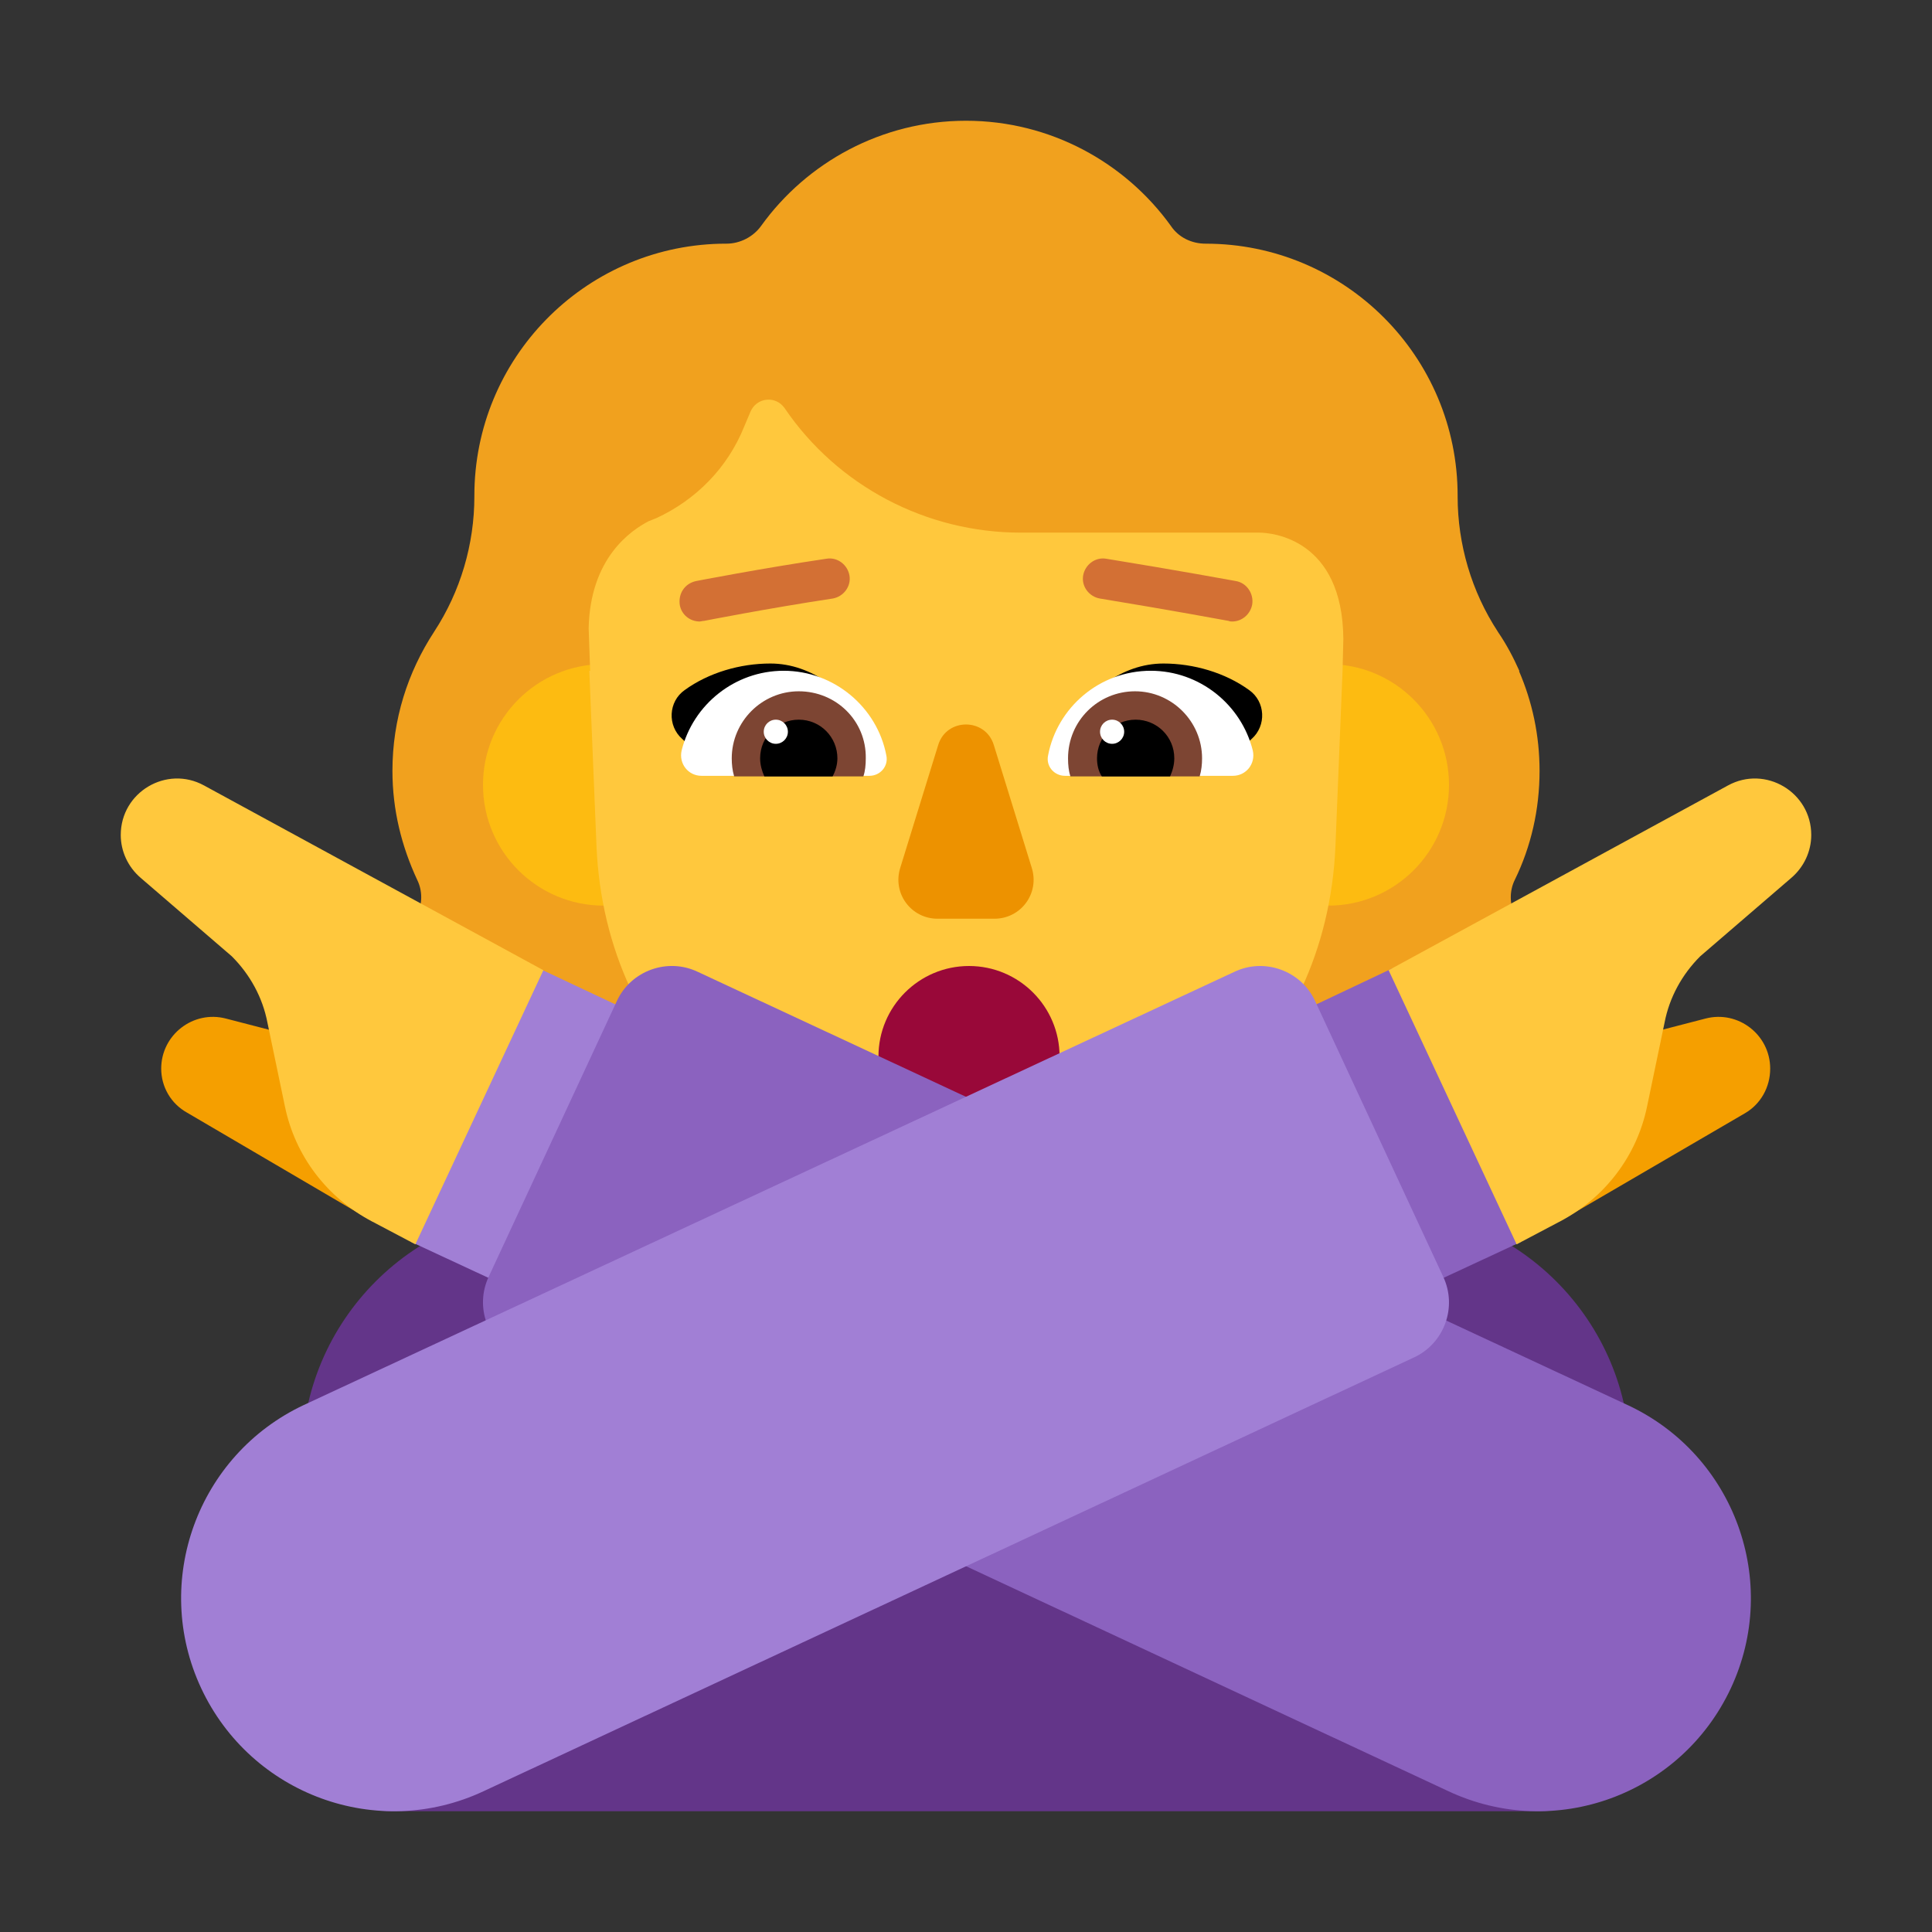 <svg viewBox="0 0 32 32" fill="none" xmlns="http://www.w3.org/2000/svg">
<rect x="0" y="0" width="32" height="32" fill="#333333" stroke="none"/>
<path d="M25.5 12.768C25.5 13.408 25.359 14.022 25.09 14.573C25.001 14.752 25.001 14.97 25.09 15.149C25.346 15.687 25.5 16.288 25.5 16.929C25.5 19.182 23.682 21 21.429 21H10.571C8.318 21 6.5 19.182 6.5 16.929C6.5 16.288 6.654 15.687 6.91 15.149C6.999 14.97 6.999 14.752 6.91 14.573C6.654 14.022 6.5 13.421 6.5 12.768C6.5 11.912 6.755 11.132 7.188 10.468L7.191 10.463C7.627 9.797 7.857 9.016 7.857 8.222V8.21C7.857 5.941 9.668 4.094 11.923 4.037C11.959 4.036 11.995 4.036 12.031 4.036C12.261 4.036 12.479 3.92 12.607 3.741C13.362 2.691 14.604 2 16 2C17.395 2 18.637 2.691 19.393 3.741C19.521 3.933 19.738 4.036 19.969 4.036C22.274 4.036 24.143 5.905 24.143 8.21V8.222C24.143 9.016 24.373 9.797 24.809 10.463L24.811 10.467C24.951 10.671 25.065 10.887 25.167 11.116H25.16C25.378 11.622 25.5 12.176 25.5 12.768Z" fill="#F1A11E"/>
<path d="M24 13C24 14.105 23.105 15 22 15C20.895 15 20 14.105 20 13C20 11.895 20.895 11 22 11C23.105 11 24 11.895 24 13Z" fill="#FDBB11"/>
<path d="M12 13C12 14.105 11.105 15 10 15C8.895 15 8 14.105 8 13C8 11.895 8.895 11 10 11C11.105 11 12 11.895 12 13Z" fill="#FDBB11"/>
<path d="M9.761 11.111H9.775L9.763 10.784L9.75 10.406C9.775 9.237 10.454 8.784 10.743 8.633C10.762 8.627 10.784 8.617 10.806 8.608C10.828 8.599 10.85 8.589 10.869 8.583C11.523 8.281 12.051 7.753 12.328 7.061L12.429 6.822C12.529 6.583 12.844 6.546 12.995 6.759C13.875 8.055 15.346 8.822 16.905 8.822H20.854C21.081 8.822 22.237 8.935 22.25 10.582L22.237 11.111L22.119 14.02C21.968 17.456 19.28 19.762 16 19.762C12.719 19.762 10.031 17.456 9.88 14.02L9.761 11.111Z" fill="#FFC83D"/>
<path d="M16.05 19C16.878 19 17.55 18.328 17.55 17.5C17.55 16.672 16.878 16 16.05 16C15.222 16 14.55 16.672 14.55 17.5C14.55 18.328 15.222 19 16.05 19Z" fill="#990839"/>
<path d="M15.54 12.338L14.91 14.377C14.78 14.797 15.09 15.217 15.53 15.217H16.47C16.91 15.217 17.22 14.797 17.09 14.377L16.46 12.338C16.32 11.887 15.68 11.887 15.54 12.338Z" fill="#ED9200"/>
<path d="M12.76 10.99C13.46 10.99 14.03 11.48 14.39 12.02C14.101 12.108 13.818 12.19 13.537 12.271C12.991 12.428 12.454 12.582 11.9 12.78L11.3 12.24C11.05 12.02 11.07 11.62 11.34 11.43C11.74 11.14 12.26 10.99 12.76 10.99Z" fill="black"/>
<path d="M19.27 10.99C18.57 10.99 18 11.48 17.64 12.02C17.914 12.103 18.183 12.18 18.448 12.256C19.013 12.418 19.565 12.576 20.13 12.78L20.73 12.24C20.98 12.02 20.96 11.62 20.69 11.43C20.29 11.14 19.77 10.99 19.27 10.99Z" fill="black"/>
<path d="M11.29 12.43C11.48 11.67 12.17 11.11 12.98 11.11C13.82 11.11 14.53 11.72 14.68 12.51C14.72 12.69 14.58 12.85 14.4 12.85H11.62C11.4 12.85 11.24 12.65 11.29 12.43Z" fill="white"/>
<path d="M20.75 12.43C20.56 11.67 19.87 11.11 19.06 11.11C18.21 11.11 17.51 11.72 17.36 12.51C17.32 12.69 17.46 12.85 17.64 12.85H20.42C20.64 12.85 20.8 12.65 20.75 12.43Z" fill="white"/>
<path d="M12.12 12.56C12.12 11.95 12.62 11.45 13.23 11.45C13.85 11.45 14.35 11.94 14.34 12.56C14.34 12.67 14.33 12.77 14.3 12.86H12.16C12.13 12.76 12.12 12.66 12.12 12.56Z" fill="#7D4533"/>
<path d="M19.91 12.56C19.91 11.95 19.41 11.45 18.8 11.45C18.19 11.45 17.69 11.94 17.69 12.56C17.69 12.67 17.7 12.77 17.73 12.86H19.87C19.9 12.76 19.91 12.66 19.91 12.56Z" fill="#7D4533"/>
<path d="M13.23 11.92C13.59 11.92 13.87 12.21 13.87 12.56C13.87 12.66 13.84 12.77 13.79 12.86H12.66C12.62 12.77 12.59 12.67 12.59 12.56C12.59 12.2 12.88 11.92 13.23 11.92Z" fill="black"/>
<path d="M18.81 11.92C18.45 11.92 18.17 12.21 18.17 12.56C18.17 12.66 18.19 12.77 18.25 12.86H19.38C19.42 12.77 19.45 12.67 19.45 12.56C19.45 12.2 19.16 11.92 18.81 11.92Z" fill="black"/>
<path d="M18.42 12.32C18.53 12.32 18.62 12.23 18.62 12.12C18.62 12.009 18.53 11.92 18.42 11.92C18.309 11.92 18.22 12.009 18.22 12.12C18.22 12.23 18.309 12.32 18.42 12.32Z" fill="white"/>
<path d="M12.85 12.32C12.96 12.32 13.05 12.23 13.05 12.12C13.05 12.009 12.96 11.92 12.85 11.92C12.74 11.92 12.65 12.009 12.65 12.12C12.65 12.23 12.74 12.32 12.85 12.32Z" fill="white"/>
<path d="M11.26 10.024C11.29 10.184 11.43 10.294 11.59 10.294C11.599 10.294 11.608 10.292 11.618 10.29C11.63 10.287 11.643 10.284 11.66 10.284C11.66 10.284 12.73 10.074 13.79 9.914C13.97 9.884 14.1 9.714 14.07 9.534C14.04 9.354 13.87 9.224 13.69 9.254C12.61 9.414 11.53 9.624 11.53 9.624C11.34 9.664 11.23 9.834 11.26 10.024Z" fill="#D37034"/>
<path d="M20.35 10.284C20.37 10.294 20.39 10.294 20.41 10.294C20.57 10.294 20.71 10.174 20.74 10.014C20.77 9.834 20.65 9.654 20.47 9.624C20.47 9.624 19.49 9.444 18.32 9.254C18.14 9.224 17.97 9.354 17.94 9.534C17.91 9.714 18.04 9.884 18.22 9.914C19.38 10.104 20.35 10.284 20.35 10.284Z" fill="#D37034"/>
<path d="M25.499 30H6.491C5.66 30 5 29.329 5 28.509V24.174C5 21.872 6.871 20 9.172 20H22.828C25.129 20 27 21.872 27 24.174V28.509C26.99 29.329 26.32 30 25.499 30Z" fill="#633589"/>
<path d="M6.81 20.57L9.09 21.63L11.2 17.11L8.97 16.06L6.81 20.57Z" fill="#A17FD5"/>
<path d="M11.56 16.098L26.967 23.276C28.728 24.102 29.493 26.199 28.668 27.963C27.842 29.727 25.749 30.494 23.988 29.667L8.581 22.48C8.078 22.248 7.856 21.643 8.098 21.139L10.221 16.572C10.453 16.078 11.057 15.856 11.56 16.098Z" fill="#8B62BF"/>
<path d="M25.19 20.57L22.91 21.63L20.8 17.11L23.06 16.04L25.19 20.57Z" fill="#8B62BF"/>
<path d="M20.44 16.099L5.033 23.271C3.272 24.098 2.507 26.197 3.332 27.962C4.158 29.727 6.251 30.494 8.012 29.667L23.419 22.484C23.922 22.252 24.143 21.647 23.902 21.142L21.779 16.573C21.547 16.078 20.943 15.856 20.44 16.099Z" fill="#A17FD5"/>
<path d="M25.83 20.23L28.9 18.44C29.16 18.29 29.32 18.01 29.32 17.7C29.32 17.14 28.79 16.73 28.25 16.87L26.05 17.44L25.83 20.23Z" fill="#F59F00"/>
<path d="M6.17 20.23L3.1 18.43C2.83 18.28 2.67 18 2.67 17.7C2.67 17.14 3.2 16.73 3.74 16.87L5.94 17.44L6.17 20.23Z" fill="#F59F00"/>
<path d="M23 16.07L28.62 13.01C29.24 12.67 30 13.12 30 13.83C30 14.1 29.88 14.36 29.67 14.54L28.16 15.84C27.86 16.14 27.65 16.52 27.57 16.94L27.28 18.33C27.11 19.15 26.58 19.84 25.84 20.23L25.12 20.61L23 16.07Z" fill="#FFC83D"/>
<path d="M9 16.07L3.38 13.01C2.76 12.67 2 13.12 2 13.83C2 14.1 2.12 14.36 2.33 14.54L3.84 15.84C4.14 16.14 4.35 16.52 4.43 16.94L4.72 18.33C4.89 19.15 5.42 19.84 6.16 20.23L6.88 20.61L9 16.07Z" fill="#FFC83D"/>
</svg>
